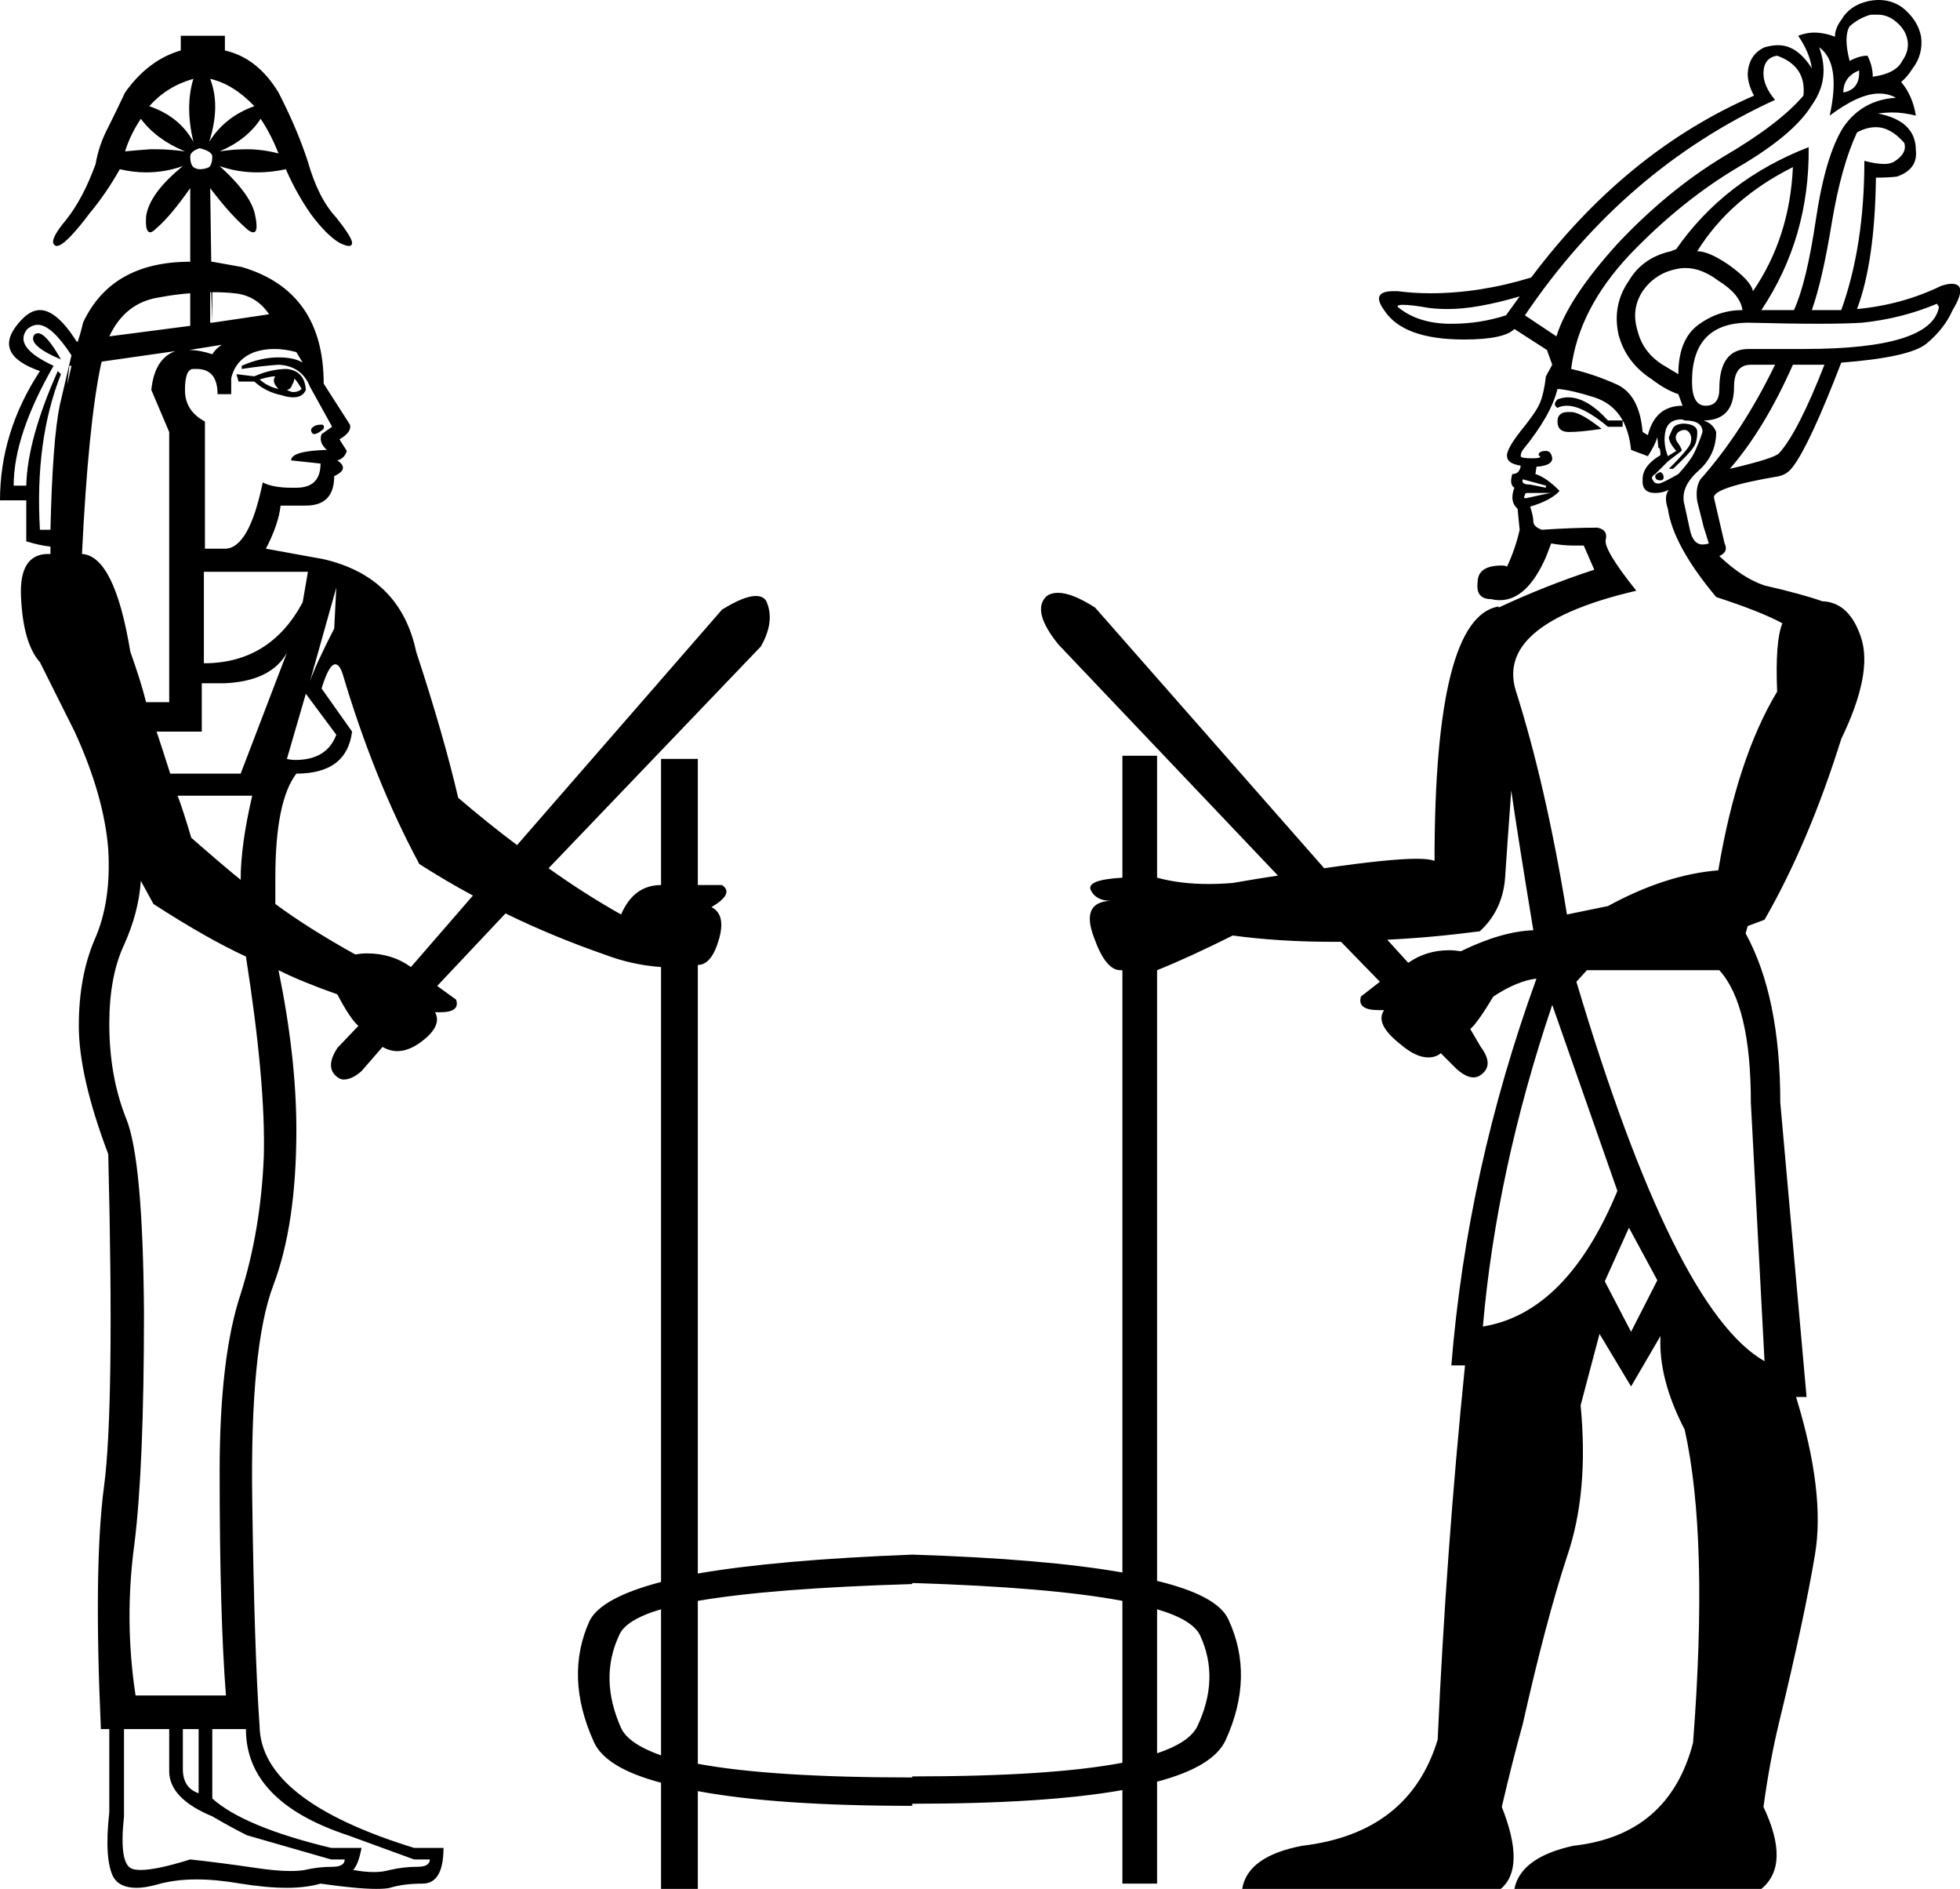 <?xml version='1.0' encoding ='UTF-8' standalone='yes'?>
<svg width='18.65' height='17.97' xmlns='http://www.w3.org/2000/svg' xmlns:xlink='http://www.w3.org/1999/xlink' >
<path style='fill:black; stroke:none' d=' M 17.87 0.14  Q 17.95 0.14 18.02 0.19  Q 18.13 0.27 18.15 0.38  Q 18.17 0.48 18.1 0.58  Q 18.04 0.7 17.82 0.73  Q 17.82 0.63 17.77 0.53  Q 17.69 0.53 17.6 0.58  Q 17.54 0.35 17.6 0.25  Q 17.69 0.17 17.8 0.14  Q 17.84 0.14 17.87 0.14  Z  M 17.69 0.67  Q 17.7 0.85 17.54 0.88  Q 17.54 0.73 17.69 0.67  Z  M 1.84 0.75  Q 1.76 1.01 1.84 1.35  Q 1.71 1.11 1.42 1.01  Q 1.59 0.82 1.84 0.75  Z  M 2 0.75  Q 2.22 0.8 2.42 1.01  Q 2.14 1.11 1.99 1.35  Q 2.1 1.01 2 0.75  Z  M 1.34 1.13  Q 1.49 1.33 1.76 1.44  Q 1.61 1.42 1.49 1.42  Q 1.46 1.42 1.43 1.42  Q 1.29 1.43 1.19 1.44  Q 1.24 1.28 1.34 1.13  Z  M 2.48 1.13  Q 2.58 1.28 2.65 1.46  Q 2.5 1.42 2.35 1.42  Q 2.22 1.42 2.09 1.44  Q 2.35 1.33 2.48 1.13  Z  M 1.9 1.41  Q 2.02 1.44 2.02 1.49  Q 2.02 1.56 1.99 1.59  Q 1.95 1.61 1.9 1.61  Q 1.87 1.61 1.84 1.59  Q 1.81 1.56 1.81 1.49  Q 1.81 1.44 1.9 1.41  Z  M 17.06 1.59  Q 17.03 2.26 16.68 2.77  Q 16.66 2.67 16.45 2.52  Q 16.26 2.39 16.15 2.39  Q 16.46 1.89 17.06 1.59  Z  M 17.85 1.21  Q 17.99 1.21 18.12 1.36  Q 18.15 1.46 18.02 1.54  Q 17.98 1.56 17.93 1.56  Q 17.85 1.56 17.74 1.53  Q 17.74 2.34 17.52 2.95  L 17.24 2.95  Q 17.34 2.67 17.43 2.12  Q 17.52 1.58 17.67 1.26  Q 17.76 1.21 17.85 1.21  Z  M 2.04 2.78  Q 2.14 2.78 2.23 2.79  Q 2.44 2.81 2.56 2.99  L 2.56 2.99  L 2.02 3.07  L 2.02 2.78  L 2.02 2.78  Q 2.03 2.78 2.04 2.78  Z  M 2.01 2.78  L 2.02 3.07  L 2.02 3.07  L 2 3.07  L 2 3.07  L 2 2.78  L 2 2.78  Q 2.01 2.78 2.01 2.78  Z  M 14.46 2.82  L 14.33 3  Q 14.08 3.08 13.82 3.08  Q 13.8 3.08 13.77 3.08  Q 13.48 3.07 13.3 2.92  Q 13.29 2.9 13.35 2.9  Q 13.43 2.9 13.6 2.93  Q 13.68 2.94 13.78 2.94  Q 14.05 2.94 14.46 2.82  Z  M 16.91 0.53  Q 17.19 0.63 17.16 0.91  Q 16.93 1.18 16.4 1.49  Q 15.87 1.81 15.39 2.32  Q 14.92 2.84 14.81 3.2  L 14.51 3  Q 15.45 1.61 16.89 0.95  Q 16.78 0.82 16.78 0.7  Q 16.78 0.55 16.91 0.53  Z  M 1.81 2.79  L 1.81 3.1  L 1.81 3.1  L 1.04 3.2  L 1.04 3.2  Q 1.19 2.88 1.51 2.83  Q 1.67 2.8 1.81 2.79  Z  M 2.11 3.28  Q 2.05 3.32 2.02 3.37  Q 1.9 3.33 1.8 3.33  L 1.8 3.33  L 2.11 3.28  Z  M 0.36 3.17  Q 0.35 3.17 0.33 3.18  Q 0.25 3.28 0.58 3.42  Q 0.44 3.17 0.36 3.17  Z  M 16.04 2.55  Q 16.19 2.55 16.35 2.67  Q 16.56 2.8 16.58 2.95  Q 16.35 2.95 16.16 3.09  Q 15.97 3.23 15.97 3.56  Q 15.92 3.53 15.82 3.47  Q 15.63 3.35 15.58 3.14  Q 15.52 2.94 15.63 2.77  Q 15.75 2.6 15.95 2.56  Q 15.99 2.55 16.04 2.55  Z  M 0.68 3.48  Q 0.66 3.57 0.64 3.66  L 0.64 3.66  L 0.66 3.48  L 0.68 3.48  Z  M 0.64 3.66  L 0.64 3.66  L 0.64 3.66  Q 0.64 3.66 0.64 3.66  Z  M 2.62 3.58  Q 2.58 3.63 2.65 3.7  Q 2.55 3.68 2.47 3.61  Q 2.57 3.58 2.62 3.58  Z  M 2.8 3.6  Q 2.83 3.63 2.87 3.7  Q 2.84 3.73 2.79 3.73  Q 2.77 3.73 2.73 3.71  Q 2.77 3.7 2.78 3.66  Q 2.8 3.63 2.8 3.6  Z  M 2.73 3.51  Q 2.58 3.51 2.42 3.58  L 2.25 3.56  L 2.27 3.63  L 2.42 3.63  Q 2.53 3.73 2.68 3.76  Q 2.74 3.78 2.79 3.78  Q 2.88 3.78 2.91 3.71  Q 2.9 3.53 2.73 3.51  Z  M 18.43 2.89  L 18.45 2.92  Q 18.38 3.32 17.17 3.32  L 16.64 3.32  Q 16.36 3.32 16.36 3.7  Q 16.36 3.86 16.23 3.86  Q 16.1 3.86 16.1 3.63  Q 16.1 3.07 16.64 3.07  Q 17.03 3.08 17.3 3.08  Q 17.57 3.08 17.72 3.07  Q 18.1 3.03 18.43 2.89  Z  M 14.92 3.78  Q 14.87 3.78 14.82 3.8  Q 14.77 3.85 14.82 3.88  Q 14.86 3.86 14.91 3.86  Q 15.06 3.86 15.3 4.06  L 15.44 4.06  L 15.44 4  L 15.3 4  Q 15.1 3.78 14.92 3.78  Z  M 14.92 3.92  Q 14.87 3.92 14.85 3.94  Q 14.82 3.96 14.82 4.01  Q 14.82 4.11 14.93 4.11  Q 15.04 4.11 15.24 4.08  Q 15.05 3.93 14.96 3.92  Q 14.94 3.92 14.92 3.92  Z  M 3.06 4.04  Q 3.05 4.04 3.05 4.04  Q 3 4.04 2.97 4.07  Q 2.95 4.09 2.97 4.12  Q 2.98 4.13 2.99 4.13  Q 3.02 4.13 3.08 4.08  Q 3.09 4.04 3.06 4.04  Z  M 17.31 0.45  Q 17.52 0.6 17.41 1.1  Q 17.69 0.89 17.88 0.89  Q 17.97 0.89 18.04 0.93  Q 17.72 0.95 17.54 1.21  Q 17.37 1.48 17.28 2.08  Q 17.19 2.69 17.07 2.95  L 16.76 2.95  Q 17.22 2.26 17.21 1.4  L 17.21 1.4  Q 16.41 1.71 15.95 2.37  L 15.9 2.39  Q 15.63 2.45 15.5 2.67  Q 15.34 2.9 15.4 3.18  Q 15.47 3.45 15.72 3.61  Q 15.85 3.71 15.97 3.75  L 16.01 3.86  Q 15.75 3.86 15.68 4.14  L 15.63 4.11  Q 15.6 3.76 15.39 3.66  Q 15.17 3.56 14.95 3.51  Q 15.02 2.94 15.51 2.42  Q 16 1.91 16.54 1.59  Q 17.07 1.28 17.24 1  Q 17.42 0.75 17.31 0.45  Z  M 17.36 3.47  Q 17.11 4.11 16.93 4.31  Q 16.89 4.36 16.46 4.46  Q 16.79 4.08 17.06 3.47  Z  M 15.8 4.49  Q 15.75 4.51 15.75 4.53  Q 15.75 4.57 15.8 4.57  Q 15.83 4.57 15.83 4.54  Q 15.83 4.51 15.8 4.49  Z  M 16 3.99  Q 16.01 3.99 16.03 4  Q 16.2 4 16.2 4.11  Q 16.16 4.23 16.12 4.31  Q 16.08 4.39 15.97 4.51  Q 15.83 4.59 15.79 4.6  Q 15.78 4.6 15.78 4.6  Q 15.74 4.6 15.73 4.57  Q 15.7 4.54 15.75 4.51  L 15.87 4.39  L 16 4.29  Q 16.01 4.28 15.97 4.22  Q 15.92 4.16 15.97 4.11  Q 16 4.09 16.03 4.09  Q 16.05 4.09 16.07 4.11  Q 16.11 4.16 16.08 4.23  Q 16.05 4.29 15.88 4.46  L 15.92 4.46  Q 16.08 4.31 16.11 4.26  Q 16.15 4.21 16.15 4.11  Q 16.15 4.04 16.03 4.03  Q 15.95 4.03 15.92 4.07  Q 15.9 4.11 15.88 4.16  Q 15.88 4.21 15.95 4.29  L 15.87 4.34  Q 15.82 4.21 15.85 4.09  Q 15.88 3.99 16 3.99  Z  M 14.49 4.56  L 14.71 4.62  L 14.71 4.64  L 14.56 4.61  Q 14.47 4.61 14.49 4.56  Z  M 14.53 4.69  Q 14.54 4.69 14.56 4.69  L 14.76 4.69  Q 14.74 4.69 14.52 4.74  Q 14.49 4.74 14.51 4.71  Q 14.51 4.69 14.53 4.69  Z  M 0.36 3.09  Q 0.49 3.09 0.68 3.38  Q 0.65 3.51 0.57 3.85  Q 0.5 4.18 0.48 5.04  L 0.38 5.04  Q 0.33 4.19 0.58 3.56  L 0.55 3.53  Q 0.26 4.18 0.25 4.62  L 0.13 4.62  Q 0.13 4.14 0.51 3.48  Q 0.12 3.3 0.26 3.13  Q 0.31 3.09 0.36 3.09  Z  M 16.89 3.47  Q 16.58 4.11 16.18 4.56  Q 16.13 4.64 16.15 4.77  L 16.21 5.01  L 16.26 5.17  Q 16.23 5.18 16.2 5.18  Q 16.11 5.18 16.08 5.04  L 16.03 4.81  Q 15.98 4.64 16.16 4.48  Q 16.33 4.33 16.33 4.11  Q 16.3 4.03 16.21 4  Q 16.5 4 16.5 3.68  Q 16.5 3.47 16.66 3.47  Z  M 2.61 3.32  Q 2.71 3.32 2.82 3.35  L 2.88 3.45  Q 2.8 3.4 2.65 3.4  Q 2.48 3.4 2.3 3.48  L 2.3 3.51  Q 2.5 3.48 2.65 3.47  Q 2.87 3.48 2.95 3.68  L 3.16 4.06  L 3.06 4.13  Q 3.03 4.21 3.11 4.28  Q 2.77 4.29 2.77 4.38  L 3.05 4.41  Q 3.05 4.64 2.82 4.64  Q 2.8 4.64 2.77 4.64  Q 2.6 4.64 2.5 4.59  Q 2.37 5.22 2.14 5.22  L 1.95 5.22  L 1.95 4.01  Q 1.76 3.91 1.76 3.71  Q 1.76 3.51 1.84 3.51  Q 1.85 3.51 1.87 3.51  Q 2.07 3.51 2.07 3.75  L 2.2 3.75  L 2.2 3.6  Q 2.24 3.42 2.42 3.35  Q 2.51 3.32 2.61 3.32  Z  M 2.93 5.44  L 2.88 5.73  Q 2.57 6.31 1.94 6.31  L 1.94 5.44  Z  M 3.2 5.59  L 3.18 5.98  Q 3.01 6.31 2.95 6.48  L 3.2 5.59  Z  M 1.67 3.34  Q 1.47 3.41 1.44 3.71  L 1.61 4.11  L 1.61 6.68  L 1.39 6.68  Q 1.34 6.48 1.24 6.2  Q 1.09 5.29 0.78 5.27  Q 0.84 4.04 0.96 3.47  Q 0.96 3.46 0.97 3.44  L 0.97 3.44  L 1.67 3.34  Z  M 2.91 6.6  L 3.2 6.99  Q 3.11 7.23 2.81 7.23  Q 2.77 7.23 2.73 7.22  L 2.91 6.6  Z  M 2.73 6.21  L 2.29 7.36  L 1.62 7.36  Q 1.54 7.11 1.49 6.96  L 1.92 6.96  L 1.92 6.5  L 2.14 6.5  Q 2.58 6.48 2.73 6.21  Z  M 2.4 7.57  Q 2.29 8.04 2.29 8.37  Q 2.14 8.25 1.82 7.97  Q 1.74 7.7 1.69 7.57  Z  M 14.82 3.7  Q 14.95 3.71 15.17 3.78  Q 15.48 3.88 15.52 4.28  L 15.68 4.34  Q 15.75 4.23 15.77 4.16  L 15.78 4.26  Q 15.8 4.26 15.8 4.33  Q 15.63 4.43 15.63 4.56  Q 15.62 4.69 15.75 4.69  Q 15.82 4.69 15.88 4.66  L 15.88 4.66  Q 15.83 4.72 15.87 4.84  Q 15.92 5.19 16.33 5.68  Q 16.76 5.82 16.96 5.93  Q 16.89 6.1 16.91 6.58  Q 16.53 7.21 16.35 8.28  Q 15.85 8.32 15.3 8.62  L 14.91 8.7  Q 14.71 7.47 14.42 6.56  Q 14.24 5.93 15.57 5.62  Q 15.25 5.22 15.28 5.13  Q 15.3 5.04 15.2 5.02  Q 14.97 5.02 14.67 5.04  Q 14.59 5.01 14.59 4.96  Q 14.59 4.91 14.56 4.82  Q 14.76 4.76 14.84 4.67  Q 14.71 4.54 14.61 4.51  L 14.62 4.44  Q 14.77 4.43 14.77 4.36  Q 14.76 4.29 14.71 4.29  Q 14.64 4.29 14.64 4.33  Q 14.69 4.36 14.58 4.36  Q 14.47 4.36 14.47 4.34  Q 14.47 4.31 14.49 4.28  Q 14.76 3.95 14.82 3.7  Z  M 14.38 7.52  Q 14.44 7.94 14.59 8.85  Q 14.29 8.86 13.9 9.05  Q 13.84 9.04 13.79 9.04  Q 13.57 9.04 13.4 9.16  L 13.2 8.94  L 13.2 8.94  Q 13.62 8.92 14.08 8.86  Q 14.29 8.67 14.32 8.37  Q 14.34 8.07 14.38 7.52  Z  M 3.19 6.32  Q 3.23 6.32 3.26 6.41  Q 3.56 7.42 3.99 8.22  Q 4.24 8.38 4.5 8.52  L 4.5 8.52  L 3.91 9.2  Q 3.73 9.07 3.49 9.07  Q 3.44 9.07 3.38 9.08  Q 2.93 8.83 2.62 8.6  L 2.62 8.35  Q 2.62 7.62 2.82 7.36  Q 3.3 7.36 3.35 6.96  L 3.06 6.55  Q 3.13 6.32 3.19 6.32  Z  M 14.77 9.56  L 15.39 11.33  Q 14.91 12.49 14.11 12.62  Q 14.24 11.13 14.77 9.56  Z  M 15.5 11.68  L 15.77 12.18  L 15.52 12.67  L 15.27 12.19  L 15.5 11.68  Z  M 16.36 9.23  Q 16.66 9.56 16.66 10.49  L 16.79 12.95  Q 15.93 12.46 15 9.34  L 15.1 9.23  Z  M 10.68 14.96  Q 10.68 14.96 10.68 14.96  L 10.68 14.96  L 10.68 14.96  Z  M 6.64 14.97  L 6.64 14.97  L 6.64 14.97  Q 6.64 14.97 6.64 14.97  Z  M 1.34 8.38  L 1.46 8.6  Q 1.97 8.93 2.34 9.1  Q 2.53 10.31 2.51 11.01  Q 2.48 11.71 2.29 12.31  Q 2.09 12.91 2.09 14  Q 2.09 15.37 2.15 16.13  L 1.29 16.13  Q 1.18 15.41 1.28 14.68  Q 1.37 13.95 1.37 12.49  Q 1.36 11.03 1.2 10.64  Q 1.04 10.24 1.04 9.74  Q 1.04 9.29 1.18 8.99  Q 1.32 8.68 1.34 8.38  Z  M 11.01 15.31  Q 11.35 15.41 11.42 15.56  Q 11.61 15.97 11.39 16.43  Q 11.31 16.58 11.01 16.68  L 11.01 16.68  L 11.01 15.31  Z  M 6.29 15.31  L 6.29 16.7  L 6.29 16.7  Q 5.98 16.59 5.91 16.44  Q 5.7 15.97 5.89 15.56  Q 5.95 15.41 6.29 15.31  Z  M 8.68 15.06  Q 9.99 15.1 10.68 15.23  L 10.68 15.23  L 10.68 16.77  L 10.68 16.77  Q 10 16.9 8.68 16.9  L 8.68 16.91  Q 7.34 16.91 6.64 16.78  L 6.64 16.78  L 6.64 15.23  L 6.64 15.23  Q 7.34 15.11 8.68 15.07  L 8.68 15.06  Z  M 1.89 16.45  L 1.89 17.06  Q 1.74 17.01 1.74 16.83  L 1.74 16.45  Z  M 1.61 16.45  L 1.61 16.85  Q 1.61 17.11 2.02 17.28  Q 2.19 17.38 2.35 17.46  L 3.15 17.69  L 3.28 17.69  Q 3.28 17.76 3.16 17.76  Q 3.03 17.76 2.9 17.79  Q 2.85 17.8 2.76 17.8  Q 2.63 17.8 2.43 17.77  Q 2.09 17.72 1.81 17.69  Q 1.49 17.79 1.34 17.79  Q 1.29 17.79 1.26 17.78  Q 1.13 17.74 1.18 17.28  L 1.18 16.45  Z  M 2.34 16.45  Q 2.34 17.14 3.31 17.46  L 3.94 17.69  L 4.09 17.69  Q 4.09 17.76 3.97 17.76  Q 3.84 17.76 3.71 17.79  Q 3.64 17.81 3.56 17.81  Q 3.47 17.81 3.36 17.79  Q 3.41 17.74 3.44 17.58  L 3.15 17.58  Q 2.32 17.38 2.02 17.11  L 2.02 16.45  Z  M 17.88 0  Q 17.83 0 17.78 0.01  Q 17.6 0.05 17.52 0.19  Q 17.46 0.27 17.46 0.35  Q 17.36 0.31 17.26 0.31  Q 17.19 0.31 17.11 0.34  Q 17.22 0.5 17.24 0.65  Q 17.1 0.43 16.92 0.43  Q 16.86 0.43 16.79 0.45  Q 16.64 0.52 16.63 0.7  Q 16.63 0.8 16.69 0.91  Q 15.47 1.44 14.57 2.64  Q 14.08 2.79 13.61 2.79  Q 13.45 2.79 13.3 2.77  Q 13.28 2.77 13.26 2.77  Q 13.04 2.77 13.17 2.95  Q 13.35 3.23 13.93 3.23  Q 14.31 3.23 14.41 3.13  L 14.72 3.33  L 14.77 3.47  L 14.71 3.58  Q 14.69 3.75 14.65 3.84  Q 14.61 3.93 14.47 4.1  Q 14.33 4.28 14.34 4.34  Q 14.34 4.41 14.47 4.43  Q 14.46 4.51 14.39 4.51  Q 14.36 4.61 14.41 4.64  Q 14.36 4.77 14.44 4.84  L 14.46 5.04  Q 14.42 5.22 14.34 5.39  Q 14.32 5.38 14.29 5.38  Q 14.06 5.38 14.06 5.54  Q 14.04 5.7 14.19 5.7  Q 14.23 5.71 14.27 5.71  Q 14.53 5.71 14.71 5.3  L 14.76 5.17  Q 14.87 5.19 14.97 5.19  Q 15.02 5.19 15.07 5.19  L 15.17 5.42  Q 14.71 5.57 14.26 5.78  L 14.26 5.77  Q 13.65 5.87 13.65 8.19  Q 13.6 8.17 13.48 8.17  Q 13.22 8.17 12.6 8.26  L 12.6 8.26  L 10.42 5.78  Q 10.2 5.64 10.07 5.64  Q 9.99 5.64 9.95 5.68  Q 9.82 5.82 10.07 6.13  L 12.16 8.33  L 12.16 8.33  Q 11.96 8.36 11.73 8.4  Q 11.61 8.41 11.5 8.41  Q 11.23 8.41 11.01 8.35  L 11.01 7.19  L 10.68 7.19  L 10.68 8.35  Q 10.33 8.37 10.38 8.47  Q 10.43 8.57 10.57 8.57  Q 10.28 8.58 10.41 8.92  Q 10.52 9.23 10.66 9.23  Q 10.67 9.23 10.68 9.23  L 10.68 14.96  L 10.68 14.96  Q 9.94 14.83 8.68 14.79  Q 7.39 14.84 6.64 14.97  L 6.64 14.97  L 6.64 9.18  Q 6.77 9.18 6.84 8.94  Q 6.91 8.7 6.77 8.63  Q 6.99 8.5 6.87 8.42  L 6.64 8.42  L 6.64 7.22  L 6.29 7.22  L 6.29 8.42  Q 6.03 8.42 5.91 8.7  Q 5.57 8.51 5.22 8.26  L 5.22 8.26  L 7.24 6.15  Q 7.37 5.92 7.3 5.74  Q 7.28 5.67 7.19 5.67  Q 7.08 5.67 6.87 5.8  L 4.92 8.04  L 4.92 8.04  Q 4.64 7.83 4.36 7.59  Q 4.22 6.99 3.96 6.2  Q 3.81 5.49 3.08 5.32  L 2.53 5.22  Q 2.65 4.99 2.67 4.81  L 2.91 4.81  Q 3.18 4.81 3.18 4.53  Q 3.33 4.46 3.21 4.38  Q 3.28 4.36 3.3 4.29  L 3.23 4.18  Q 3.35 4.11 3.33 4.04  L 3.08 3.65  Q 3.08 2.77 2.3 2.54  L 2.02 2.49  L 2.01 2.49  L 2 1.79  L 2 1.79  Q 2.19 2.04 2.34 2.17  Q 2.38 2.21 2.41 2.21  Q 2.46 2.21 2.43 2.06  Q 2.4 1.86 2.09 1.58  L 2.09 1.58  Q 2.26 1.64 2.45 1.64  Q 2.58 1.64 2.72 1.61  Q 2.82 1.84 2.96 2.04  Q 3.11 2.24 3.23 2.31  Q 3.29 2.34 3.32 2.34  Q 3.35 2.34 3.35 2.31  Q 3.35 2.26 3.2 2.07  Q 3.03 1.89 2.93 1.54  Q 2.83 1.23 2.65 0.88  Q 2.45 0.55 2.14 0.48  L 2.14 0.34  L 1.72 0.34  L 1.72 0.48  Q 1.41 0.57 1.19 0.88  Q 1.11 1.05 1.03 1.21  Q 0.94 1.38 0.91 1.56  Q 0.79 1.89 0.63 2.09  Q 0.48 2.27 0.51 2.32  Q 0.52 2.34 0.54 2.34  Q 0.62 2.34 0.86 2.02  Q 1.01 1.84 1.14 1.61  Q 1.27 1.64 1.39 1.64  Q 1.57 1.64 1.74 1.58  L 1.74 1.58  Q 1.42 1.84 1.39 2.06  Q 1.38 2.21 1.43 2.21  Q 1.45 2.21 1.49 2.17  Q 1.62 2.06 1.81 1.79  L 1.81 2.49  Q 1.06 2.49 0.79 3.07  Q 0.77 3.16 0.74 3.25  L 0.74 3.25  L 0.73 3.25  Q 0.54 2.95 0.38 2.95  Q 0.28 2.95 0.18 3.07  Q -0.08 3.37 0.38 3.53  Q 0 4.11 0 4.76  L 0.25 4.76  L 0.25 5.15  Q 0.38 5.19 0.48 5.2  L 0.48 5.19  L 0.48 5.19  Q 0.48 5.23 0.48 5.27  Q 0.47 5.27 0.46 5.27  Q 0.18 5.27 0.2 5.68  Q 0.22 6.12 0.38 6.3  L 0.71 6.96  Q 0.99 7.57 1.03 8.08  Q 1.06 8.58 0.9 8.94  Q 0.75 9.29 0.75 9.76  Q 0.75 10.24 1.03 10.98  Q 1.09 13.39 0.99 14.14  Q 0.89 14.89 0.96 16.45  L 1.04 16.45  L 1.04 17.24  Q 0.99 17.69 1.08 17.86  Q 1.14 17.96 1.3 17.96  Q 1.38 17.96 1.49 17.93  Q 1.66 17.88 1.87 17.88  Q 2.06 17.88 2.29 17.92  Q 2.54 17.96 2.73 17.96  Q 2.91 17.96 3.05 17.92  Q 3.4 17.97 3.58 17.97  Q 3.67 17.97 3.71 17.96  Q 3.84 17.92 4.02 17.92  Q 4.22 17.92 4.22 17.58  L 3.94 17.58  Q 2.48 17.13 2.47 16.42  Q 2.42 15.72 2.4 14.26  Q 2.38 12.81 2.6 12.23  Q 2.82 11.65 2.82 10.75  Q 2.82 10.06 2.65 9.23  L 2.65 9.23  Q 2.87 9.34 3.21 9.46  Q 3.33 9.69 3.41 9.76  L 3.21 9.97  Q 3.1 10.14 3.19 10.23  Q 3.23 10.27 3.27 10.27  Q 3.35 10.27 3.44 10.19  L 3.64 9.96  Q 3.71 10 3.78 10  Q 3.89 10 4.01 9.91  Q 4.21 9.76 4.14 9.63  L 4.14 9.63  Q 4.17 9.63 4.19 9.63  Q 4.38 9.63 4.34 9.51  L 4.16 9.38  L 4.81 8.69  L 4.81 8.69  Q 5.26 8.91 5.75 9.08  Q 6.01 9.18 6.29 9.2  L 6.29 15.05  L 6.29 15.05  Q 5.72 15.2 5.61 15.42  Q 5.37 15.95 5.65 16.57  Q 5.76 16.82 6.29 16.96  L 6.29 16.96  L 6.29 17.97  L 6.64 17.97  L 6.64 17.04  L 6.64 17.04  Q 7.39 17.18 8.68 17.18  L 8.68 17.16  Q 9.95 17.16 10.68 17.03  L 10.68 17.03  L 10.68 17.92  L 11.01 17.92  L 11.01 16.95  L 11.01 16.95  Q 11.54 16.81 11.66 16.56  Q 11.94 15.95 11.69 15.41  Q 11.59 15.18 11.01 15.04  L 11.01 15.04  L 11.01 9.23  Q 11.31 9.11 11.73 8.9  Q 12.17 8.96 12.69 8.96  Q 12.73 8.96 12.76 8.96  L 12.76 8.96  L 13.13 9.34  L 12.95 9.48  Q 12.91 9.61 13.12 9.61  Q 13.14 9.61 13.17 9.61  L 13.17 9.61  Q 13.08 9.74 13.32 9.93  Q 13.47 10.06 13.59 10.06  Q 13.66 10.06 13.71 10.02  L 13.86 10.17  Q 13.95 10.25 14.02 10.25  Q 14.07 10.25 14.11 10.21  Q 14.21 10.12 14.09 9.96  L 13.99 9.79  Q 14.06 9.73 14.21 9.48  Q 14.44 9.33 14.62 9.31  L 14.62 9.31  Q 13.96 11.13 13.81 12.99  L 13.94 12.99  Q 13.76 14.76 13.68 16.55  Q 13.41 17.44 12.39 17.56  Q 11.87 17.66 11.82 17.97  L 14.28 17.97  Q 14.52 17.77 14.29 17.19  Q 14.39 16.76 14.49 16.4  Q 14.71 15.42 14.91 14.81  Q 15.12 14.2 15.04 13.37  L 15.22 12.69  L 15.52 13.19  L 15.8 12.71  L 15.8 12.71  Q 15.78 13.12 16.03 13.6  Q 16.26 14.63 16.11 16.58  Q 15.88 17.46 14.97 17.56  Q 14.47 17.67 14.41 17.97  L 16.76 17.97  Q 17.04 17.74 16.78 17.19  Q 16.84 16.75 16.93 16.38  Q 17.17 15.39 17.27 14.79  Q 17.37 14.2 17.09 13.29  L 17.19 13.29  L 16.94 10.49  Q 16.94 9.48 16.61 8.88  L 16.63 8.81  L 16.79 8.75  Q 17.21 8.02 17.52 7.03  Q 17.82 6.41 17.71 6.07  Q 17.6 5.73 17.34 5.72  Q 17.14 5.65 16.79 5.57  Q 16.58 5.5 16.36 5.29  Q 16.45 5.25 16.41 5.17  L 16.31 4.74  Q 16.28 4.64 16.93 4.53  Q 17.01 4.51 17.06 4.44  Q 17.22 4.23 17.52 3.45  Q 18.17 3.4 18.33 3.27  Q 18.5 3.13 18.58 2.95  Q 18.73 2.7 18.57 2.7  Q 18.53 2.7 18.47 2.72  Q 18.1 2.9 17.67 2.94  Q 17.84 2.49 17.85 1.69  Q 17.97 1.69 18.05 1.68  Q 18.25 1.61 18.23 1.43  Q 18.23 1.15 17.87 1.08  Q 17.94 1.07 18.01 1.07  Q 18.11 1.07 18.23 1.1  Q 18.2 0.91 18.09 0.78  Q 18.15 0.73 18.2 0.65  Q 18.3 0.52 18.28 0.35  Q 18.25 0.19 18.1 0.07  Q 18 0 17.88 0  Z '/></svg>
